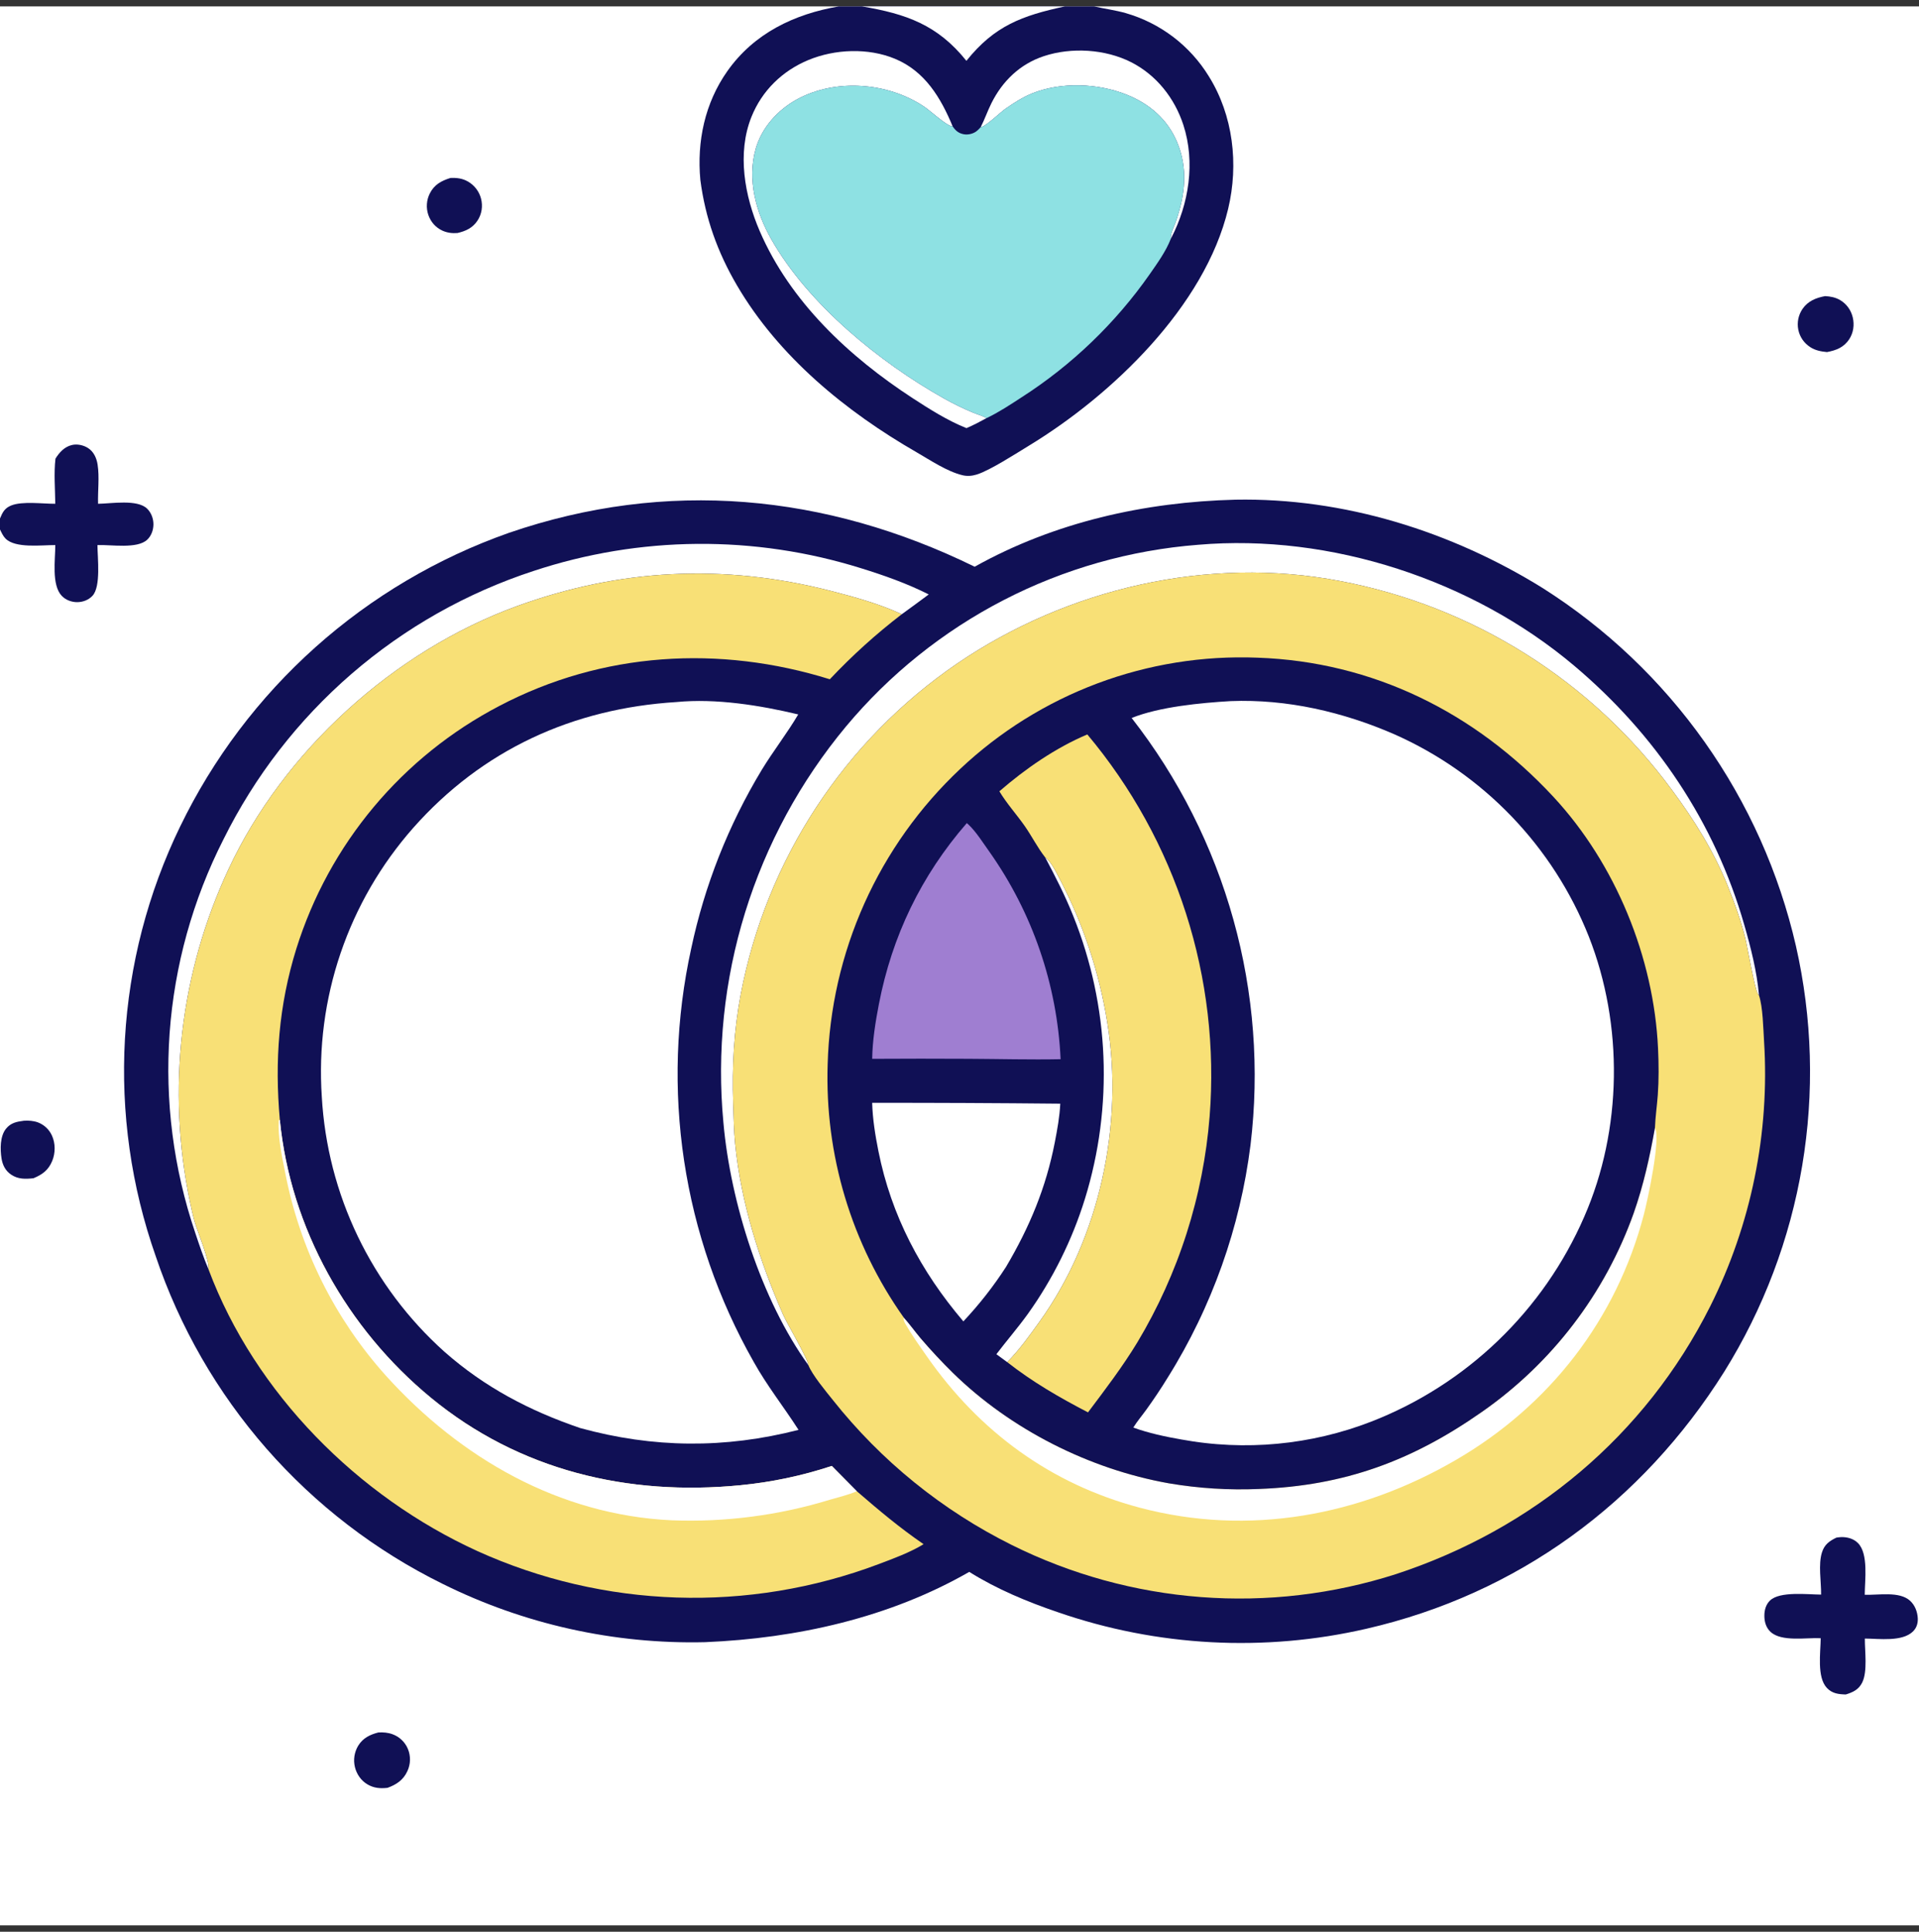 <svg width="150" height="151" viewBox="0 0 150 151" fill="none" xmlns="http://www.w3.org/2000/svg">
<rect x="0" y="0" width="150" height="151" fill="#333333" stroke="none"/>
<g clip-path="url(#clip0_47_1518)">
<path d="M0 0.5H65.563H67.374H83.238H85.522H150V86.264V150.5H84.841H75.85H0V41.387V40.529V0.5Z" fill="white"/>
<path d="M35.209 13.911C35.699 13.888 36.146 13.942 36.579 14.19C36.642 14.226 36.702 14.265 36.761 14.307C36.82 14.349 36.877 14.393 36.931 14.441C36.985 14.489 37.037 14.539 37.086 14.591C37.136 14.644 37.182 14.699 37.226 14.757C37.27 14.814 37.31 14.874 37.348 14.935C37.386 14.997 37.421 15.06 37.452 15.125C37.484 15.19 37.512 15.256 37.537 15.324C37.562 15.392 37.583 15.46 37.601 15.53C37.751 16.115 37.66 16.736 37.326 17.242C36.948 17.814 36.408 18.067 35.761 18.214C35.354 18.248 34.949 18.198 34.576 18.026C34.048 17.782 33.663 17.34 33.477 16.79C33.455 16.723 33.435 16.654 33.419 16.585C33.404 16.515 33.391 16.445 33.382 16.375C33.373 16.304 33.367 16.233 33.365 16.162C33.363 16.091 33.364 16.02 33.37 15.948C33.374 15.877 33.383 15.807 33.395 15.736C33.406 15.666 33.422 15.597 33.44 15.528C33.459 15.459 33.481 15.391 33.506 15.325C33.532 15.258 33.56 15.193 33.592 15.129C33.942 14.43 34.496 14.132 35.209 13.911Z" fill="#101055"/>
<path d="M142.66 23.147C143.076 23.169 143.479 23.245 143.84 23.46C144.346 23.762 144.692 24.248 144.825 24.822C144.958 25.394 144.876 26.005 144.555 26.502C144.134 27.155 143.534 27.383 142.809 27.521C142.341 27.476 141.9 27.396 141.499 27.135C141.011 26.818 140.679 26.34 140.564 25.768C140.551 25.698 140.54 25.629 140.533 25.558C140.526 25.488 140.523 25.418 140.523 25.347C140.523 25.277 140.527 25.206 140.534 25.136C140.541 25.066 140.551 24.996 140.565 24.927C140.579 24.858 140.597 24.79 140.618 24.722C140.639 24.655 140.663 24.588 140.69 24.524C140.718 24.459 140.748 24.395 140.782 24.333C140.816 24.271 140.852 24.211 140.892 24.152C141.321 23.528 141.945 23.28 142.66 23.147Z" fill="#101055"/>
<path d="M29.571 135.423C29.946 135.399 30.335 135.431 30.689 135.564C30.756 135.588 30.82 135.616 30.884 135.647C30.947 135.678 31.009 135.712 31.069 135.749C31.129 135.787 31.186 135.827 31.242 135.87C31.298 135.914 31.351 135.96 31.402 136.009C31.453 136.057 31.502 136.108 31.548 136.162C31.593 136.216 31.636 136.272 31.676 136.33C31.717 136.388 31.754 136.448 31.788 136.51C31.821 136.572 31.852 136.635 31.879 136.701C31.909 136.77 31.934 136.841 31.956 136.913C31.977 136.985 31.995 137.058 32.009 137.132C32.023 137.207 32.033 137.281 32.039 137.356C32.045 137.431 32.047 137.507 32.046 137.582C32.044 137.657 32.038 137.732 32.029 137.807C32.019 137.882 32.006 137.956 31.988 138.029C31.971 138.102 31.95 138.175 31.925 138.246C31.9 138.317 31.871 138.387 31.839 138.455C31.52 139.146 30.981 139.499 30.293 139.75C29.731 139.817 29.221 139.776 28.724 139.482C28.223 139.184 27.877 138.688 27.741 138.124C27.724 138.054 27.71 137.983 27.701 137.911C27.691 137.84 27.684 137.768 27.681 137.696C27.679 137.623 27.679 137.551 27.683 137.479C27.688 137.407 27.695 137.335 27.706 137.264C27.718 137.192 27.732 137.122 27.75 137.052C27.768 136.982 27.79 136.913 27.814 136.845C27.839 136.777 27.867 136.71 27.898 136.645C27.93 136.58 27.964 136.516 28.001 136.455C28.369 135.859 28.915 135.592 29.571 135.423Z" fill="#101055"/>
<path d="M1.867 87.606C2.233 87.581 2.621 87.608 2.967 87.736C3.027 87.759 3.086 87.784 3.143 87.813C3.201 87.842 3.257 87.873 3.311 87.907C3.366 87.941 3.419 87.978 3.47 88.017C3.52 88.056 3.569 88.098 3.616 88.142C3.663 88.186 3.707 88.233 3.75 88.281C3.792 88.329 3.832 88.38 3.869 88.432C3.906 88.485 3.941 88.539 3.973 88.594C4.005 88.65 4.034 88.707 4.061 88.766C4.339 89.376 4.336 90.123 4.084 90.741C3.788 91.466 3.312 91.812 2.619 92.1C1.993 92.168 1.415 92.188 0.869 91.817C0.424 91.515 0.2 91.07 0.119 90.549C0.008 89.834 -0.003 88.822 0.465 88.236C0.842 87.765 1.304 87.68 1.867 87.606Z" fill="#101055"/>
<path d="M4.336 35.85C4.641 35.362 5.032 34.929 5.615 34.787C6.037 34.684 6.537 34.795 6.896 35.032C7.331 35.317 7.55 35.81 7.628 36.309C7.784 37.304 7.635 38.373 7.666 39.38C8.705 39.367 10.741 39.008 11.507 39.767C11.829 40.086 11.999 40.556 11.993 41.005C11.986 41.439 11.827 41.884 11.509 42.186C10.727 42.927 8.672 42.566 7.617 42.606C7.623 43.613 7.902 45.856 7.225 46.576C6.921 46.9 6.481 47.065 6.041 47.069C5.593 47.072 5.135 46.901 4.824 46.573C4.015 45.72 4.324 43.715 4.322 42.608C3.248 42.601 1.204 42.881 0.432 42.099C0.241 41.906 0.117 41.63 0 41.387V40.53C0.198 40.044 0.367 39.719 0.872 39.514C1.739 39.161 3.341 39.385 4.321 39.379C4.31 38.232 4.201 36.984 4.336 35.85Z" fill="#101055"/>
<path d="M143.544 120.192C143.658 120.176 143.77 120.159 143.885 120.154C144.37 120.131 144.88 120.266 145.229 120.618C146.066 121.462 145.761 123.525 145.759 124.658C146.813 124.702 148.463 124.362 149.3 125.126C149.685 125.477 149.881 125.994 149.905 126.509C149.921 126.897 149.81 127.253 149.528 127.528C148.683 128.354 146.873 128.089 145.767 128.082C145.759 129.063 145.991 130.655 145.56 131.521C145.283 132.077 144.843 132.279 144.275 132.454C143.701 132.436 143.216 132.382 142.8 131.942C142.004 131.101 142.308 129.159 142.317 128.056C141.209 127.994 139.255 128.363 138.391 127.555C138.044 127.23 137.915 126.775 137.913 126.311C137.91 125.868 138.028 125.42 138.358 125.105C139.127 124.372 141.293 124.639 142.348 124.646C142.361 123.637 142.112 122.293 142.417 121.341C142.613 120.729 142.985 120.465 143.544 120.192Z" fill="#101055"/>
<path d="M65.563 0.5H67.374H83.238H85.522C86.346 0.689 87.183 0.793 87.998 1.026C88.165 1.074 88.331 1.126 88.495 1.182C88.66 1.237 88.823 1.297 88.985 1.36C89.147 1.424 89.308 1.491 89.466 1.562C89.625 1.632 89.782 1.707 89.938 1.785C90.093 1.863 90.246 1.945 90.398 2.03C90.55 2.115 90.699 2.204 90.847 2.296C90.994 2.388 91.139 2.483 91.282 2.582C91.426 2.681 91.566 2.783 91.705 2.888C91.843 2.993 91.979 3.102 92.112 3.213C92.246 3.325 92.376 3.44 92.504 3.557C92.632 3.675 92.758 3.795 92.88 3.919C93.003 4.042 93.122 4.169 93.239 4.298C93.356 4.426 93.469 4.558 93.58 4.692C93.69 4.826 93.798 4.963 93.902 5.102C94.006 5.242 94.107 5.383 94.205 5.527C94.302 5.671 94.397 5.817 94.488 5.965C96.396 9.021 96.832 12.846 96 16.323C94.176 23.949 86.92 30.889 80.432 34.834C79.448 35.432 77.393 36.765 76.358 37.089C75.992 37.204 75.608 37.237 75.233 37.147C74.024 36.856 72.724 35.975 71.65 35.356C66.116 32.172 60.864 27.877 57.601 22.3C56.085 19.709 55.129 17.045 54.743 14.06C54.464 11.051 55.095 8.058 56.849 5.567C58.937 2.602 62.074 1.105 65.563 0.5Z" fill="#101055"/>
<path d="M67.374 0.5H83.238C79.899 1.222 77.734 2.01 75.54 4.755C73.284 1.938 70.826 1.084 67.374 0.5Z" fill="white"/>
<path d="M76.657 9.938C76.967 9.331 77.187 8.688 77.489 8.079C78.356 6.334 79.732 5.004 81.594 4.389C83.743 3.678 86.387 3.834 88.412 4.86C90.39 5.863 91.816 7.671 92.498 9.767C93.445 12.676 92.935 15.941 91.543 18.616L91.514 18.672C91.479 18.246 91.771 17.726 91.91 17.324C92.637 15.223 92.882 13.175 91.995 11.08C91.248 9.316 89.842 8.115 88.083 7.407C85.826 6.498 82.921 6.387 80.648 7.313C79.942 7.601 79.24 8.05 78.616 8.486C78.164 8.801 77.172 9.774 76.738 9.921C76.712 9.929 76.684 9.932 76.657 9.938Z" fill="white"/>
<path d="M75.549 33.465C75.525 33.457 75.502 33.448 75.479 33.439C74.052 32.864 72.644 31.974 71.357 31.136C66.387 27.901 61.767 23.591 59.383 18.062C58.206 15.331 57.595 11.98 58.74 9.131C59.564 7.081 61.155 5.536 63.185 4.693C65.261 3.831 67.864 3.725 69.956 4.595C72.302 5.571 73.535 7.637 74.469 9.886C74.433 9.879 74.397 9.873 74.362 9.864C73.901 9.754 72.706 8.648 72.214 8.321C69.382 6.44 65.325 6.115 62.298 7.767C60.802 8.583 59.546 9.965 59.073 11.62C58.386 14.027 59.088 16.587 60.291 18.705C63.184 23.796 68.757 28.323 73.787 31.147C74.519 31.558 75.271 31.925 76.046 32.248C76.389 32.393 76.795 32.502 77.118 32.68C76.602 32.963 76.091 33.234 75.549 33.465Z" fill="white"/>
<path d="M76.657 9.938C76.684 9.932 76.712 9.929 76.738 9.92C77.172 9.774 78.164 8.801 78.616 8.485C79.24 8.05 79.942 7.601 80.648 7.313C82.921 6.386 85.826 6.498 88.084 7.407C89.842 8.115 91.248 9.316 91.995 11.08C92.882 13.175 92.638 15.223 91.91 17.324C91.771 17.726 91.479 18.246 91.514 18.672C91.144 19.634 90.461 20.585 89.871 21.43C89.537 21.908 89.191 22.378 88.834 22.839C88.476 23.3 88.108 23.752 87.728 24.195C87.349 24.638 86.959 25.072 86.558 25.496C86.158 25.92 85.747 26.334 85.326 26.738C84.906 27.142 84.475 27.536 84.035 27.919C83.596 28.302 83.147 28.675 82.689 29.036C82.231 29.397 81.764 29.747 81.289 30.086C80.814 30.424 80.331 30.751 79.84 31.066C78.983 31.625 78.09 32.214 77.168 32.66C77.152 32.668 77.135 32.673 77.118 32.68C76.795 32.502 76.389 32.393 76.046 32.248C75.272 31.925 74.519 31.558 73.787 31.147C68.757 28.323 63.184 23.796 60.292 18.705C59.088 16.587 58.386 14.027 59.074 11.62C59.546 9.965 60.802 8.583 62.298 7.767C65.325 6.115 69.382 6.44 72.214 8.321C72.706 8.648 73.901 9.754 74.362 9.864C74.398 9.873 74.433 9.879 74.469 9.886C74.692 10.21 74.917 10.408 75.312 10.49C75.627 10.555 76.01 10.475 76.276 10.295C76.421 10.196 76.54 10.067 76.657 9.938Z" fill="#8EE1E3"/>
<path d="M96.564 39.059C105.038 38.902 113.432 41.526 120.596 45.974C120.905 46.17 121.212 46.37 121.516 46.574C121.82 46.777 122.122 46.984 122.421 47.195C122.72 47.406 123.017 47.621 123.311 47.839C123.605 48.057 123.896 48.278 124.184 48.504C124.473 48.729 124.758 48.958 125.041 49.19C125.324 49.422 125.604 49.657 125.882 49.896C126.159 50.135 126.433 50.378 126.704 50.623C126.976 50.869 127.244 51.118 127.509 51.37C127.774 51.622 128.036 51.878 128.295 52.136C128.554 52.395 128.81 52.656 129.063 52.921C129.315 53.186 129.565 53.454 129.811 53.725C130.057 53.995 130.3 54.269 130.539 54.546C130.779 54.823 131.015 55.103 131.247 55.385C131.48 55.668 131.709 55.953 131.935 56.241C132.16 56.529 132.383 56.82 132.601 57.114C132.82 57.407 133.035 57.703 133.246 58.002C133.458 58.301 133.665 58.602 133.869 58.906C134.073 59.21 134.274 59.516 134.47 59.825C134.667 60.133 134.86 60.444 135.049 60.758C135.238 61.071 135.423 61.387 135.604 61.705C135.785 62.023 135.963 62.343 136.136 62.665C136.31 62.987 136.479 63.311 136.645 63.638C136.811 63.964 136.972 64.293 137.13 64.623C137.288 64.953 137.441 65.285 137.591 65.619C137.74 65.953 137.886 66.289 138.027 66.627C138.168 66.964 138.306 67.303 138.439 67.644C138.572 67.985 138.701 68.328 138.825 68.672C138.95 69.016 139.071 69.362 139.187 69.709C139.303 70.055 139.415 70.404 139.523 70.754C139.631 71.103 139.735 71.454 139.834 71.806C139.933 72.159 140.028 72.512 140.119 72.867C140.21 73.221 140.296 73.577 140.378 73.934C140.458 74.285 140.534 74.638 140.605 74.992C140.677 75.345 140.744 75.7 140.806 76.055C140.869 76.41 140.927 76.766 140.981 77.123C141.035 77.479 141.085 77.837 141.13 78.194C141.176 78.552 141.217 78.911 141.253 79.269C141.29 79.628 141.322 79.988 141.35 80.347C141.378 80.707 141.401 81.067 141.42 81.427C141.439 81.787 141.454 82.148 141.464 82.508C141.475 82.869 141.481 83.229 141.482 83.59C141.483 83.951 141.481 84.311 141.473 84.672C141.466 85.033 141.454 85.393 141.438 85.754C141.422 86.114 141.401 86.474 141.376 86.834C141.352 87.194 141.322 87.553 141.289 87.912C141.255 88.272 141.217 88.63 141.174 88.989C141.132 89.347 141.085 89.704 141.034 90.061C140.983 90.418 140.927 90.775 140.868 91.131C140.808 91.486 140.744 91.841 140.675 92.195C140.607 92.55 140.534 92.903 140.457 93.255C140.38 93.608 140.298 93.959 140.212 94.309C140.127 94.66 140.037 95.009 139.943 95.357C139.848 95.706 139.75 96.052 139.647 96.398C139.545 96.744 139.438 97.089 139.327 97.432C139.216 97.775 139.1 98.117 138.981 98.457C138.862 98.797 138.738 99.136 138.61 99.474C138.483 99.811 138.351 100.147 138.215 100.481C138.079 100.815 137.939 101.148 137.795 101.478C137.651 101.809 137.504 102.138 137.351 102.465C137.199 102.792 137.044 103.118 136.884 103.441C136.724 103.764 136.56 104.086 136.392 104.405C136.224 104.724 136.053 105.042 135.877 105.357C135.702 105.672 135.522 105.985 135.339 106.296C135.156 106.606 134.969 106.915 134.779 107.221C128.34 117.468 118.639 124.596 106.808 127.315C106.312 127.429 105.814 127.534 105.314 127.631C104.813 127.728 104.312 127.816 103.809 127.896C103.305 127.975 102.801 128.045 102.295 128.107C101.79 128.169 101.283 128.221 100.776 128.266C100.268 128.309 99.76 128.345 99.251 128.371C98.743 128.397 98.234 128.414 97.724 128.423C97.215 128.431 96.706 128.431 96.196 128.422C95.687 128.412 95.178 128.394 94.669 128.367C94.161 128.34 93.653 128.304 93.145 128.259C92.638 128.214 92.132 128.16 91.626 128.098C91.12 128.035 90.616 127.964 90.113 127.884C89.61 127.804 89.109 127.715 88.609 127.617C88.109 127.519 87.611 127.413 87.115 127.298C86.618 127.183 86.124 127.059 85.632 126.927C85.14 126.794 84.651 126.653 84.164 126.504C83.677 126.355 83.193 126.197 82.711 126.03C80.322 125.221 77.903 124.215 75.762 122.871C69.505 126.465 62.269 128.063 55.121 128.365C54.678 128.376 54.236 128.38 53.793 128.377C53.35 128.374 52.907 128.364 52.465 128.348C52.022 128.331 51.58 128.308 51.139 128.278C50.697 128.249 50.256 128.212 49.815 128.169C49.374 128.126 48.934 128.076 48.495 128.02C48.056 127.963 47.618 127.9 47.181 127.83C46.743 127.761 46.307 127.684 45.872 127.601C45.437 127.518 45.004 127.429 44.572 127.333C44.139 127.236 43.709 127.134 43.28 127.025C42.85 126.915 42.423 126.8 41.998 126.678C41.572 126.556 41.148 126.427 40.727 126.292C40.305 126.157 39.885 126.016 39.468 125.868C39.05 125.721 38.635 125.567 38.223 125.406C37.81 125.246 37.4 125.08 36.992 124.907C36.584 124.734 36.179 124.555 35.777 124.37C35.375 124.185 34.975 123.994 34.579 123.797C34.252 123.636 33.928 123.471 33.606 123.302C33.284 123.133 32.964 122.961 32.646 122.784C32.328 122.607 32.012 122.426 31.698 122.242C31.385 122.057 31.074 121.869 30.765 121.676C30.456 121.484 30.149 121.288 29.845 121.088C29.541 120.888 29.24 120.685 28.941 120.478C28.642 120.27 28.345 120.06 28.051 119.845C27.757 119.631 27.466 119.413 27.178 119.191C26.889 118.969 26.604 118.744 26.32 118.515C26.038 118.287 25.758 118.054 25.48 117.819C25.203 117.583 24.929 117.344 24.657 117.102C24.386 116.86 24.118 116.614 23.852 116.365C23.587 116.116 23.325 115.864 23.066 115.609C22.806 115.353 22.55 115.094 22.298 114.833C22.045 114.571 21.795 114.306 21.549 114.039C21.303 113.771 21.06 113.5 20.82 113.226C20.581 112.952 20.345 112.676 20.112 112.396C19.879 112.116 19.65 111.834 19.424 111.549C19.198 111.263 18.976 110.975 18.757 110.685C18.538 110.394 18.323 110.101 18.112 109.805C17.9 109.508 17.692 109.21 17.488 108.909C17.284 108.608 17.084 108.304 16.887 107.998C16.69 107.692 16.497 107.383 16.308 107.073C16.119 106.762 15.934 106.449 15.752 106.133C15.571 105.818 15.393 105.5 15.22 105.181C15.046 104.861 14.877 104.539 14.711 104.215C14.545 103.891 14.383 103.565 14.226 103.238C14.068 102.91 13.915 102.58 13.765 102.248C13.615 101.916 13.47 101.583 13.329 101.248C13.187 100.912 13.05 100.576 12.917 100.237C12.784 99.898 12.655 99.558 12.53 99.216C12.406 98.874 12.285 98.531 12.169 98.186C12.05 97.847 11.935 97.507 11.824 97.165C11.713 96.823 11.606 96.479 11.504 96.135C11.402 95.79 11.304 95.444 11.21 95.097C11.116 94.75 11.026 94.401 10.941 94.052C10.856 93.703 10.775 93.353 10.698 93.001C10.622 92.65 10.55 92.298 10.482 91.945C10.414 91.592 10.35 91.238 10.291 90.883C10.232 90.528 10.177 90.173 10.127 89.817C10.076 89.461 10.03 89.105 9.989 88.747C9.947 88.39 9.91 88.033 9.877 87.675C9.844 87.317 9.816 86.958 9.792 86.599C9.768 86.241 9.749 85.882 9.734 85.522C9.719 85.163 9.708 84.804 9.702 84.444C9.696 84.085 9.694 83.725 9.697 83.366C9.699 83.006 9.706 82.647 9.718 82.287C9.729 81.928 9.745 81.569 9.766 81.21C9.786 80.851 9.811 80.492 9.84 80.134C9.869 79.775 9.903 79.418 9.941 79.06C9.979 78.703 10.022 78.346 10.069 77.989C10.116 77.632 10.167 77.277 10.223 76.921C10.278 76.566 10.338 76.212 10.403 75.858C10.467 75.504 10.536 75.151 10.609 74.799C10.682 74.447 10.76 74.096 10.841 73.746C10.923 73.396 11.009 73.047 11.1 72.699C11.19 72.351 11.285 72.004 11.384 71.658C11.483 71.313 11.586 70.968 11.694 70.625C11.801 70.282 11.913 69.94 12.028 69.6C12.144 69.26 12.264 68.921 12.389 68.583C12.513 68.246 12.641 67.91 12.774 67.576C12.906 67.242 13.043 66.909 13.184 66.578C13.325 66.248 13.47 65.918 13.618 65.591C13.767 65.264 13.92 64.938 14.077 64.615C14.238 64.283 14.402 63.954 14.571 63.626C14.739 63.299 14.912 62.974 15.088 62.65C15.265 62.327 15.445 62.006 15.629 61.687C15.814 61.368 16.002 61.052 16.194 60.737C16.386 60.423 16.582 60.111 16.782 59.802C16.981 59.492 17.184 59.185 17.392 58.881C17.599 58.576 17.81 58.274 18.024 57.975C18.239 57.676 18.457 57.379 18.679 57.085C18.901 56.791 19.126 56.5 19.355 56.211C19.584 55.923 19.816 55.637 20.052 55.354C20.288 55.071 20.527 54.791 20.77 54.514C21.012 54.237 21.259 53.963 21.508 53.692C21.757 53.421 22.01 53.153 22.266 52.888C22.522 52.624 22.781 52.362 23.043 52.103C23.306 51.845 23.571 51.59 23.84 51.338C24.108 51.086 24.38 50.837 24.654 50.592C24.929 50.346 25.207 50.104 25.487 49.865C25.768 49.627 26.051 49.392 26.337 49.16C26.624 48.928 26.913 48.7 27.205 48.475C27.497 48.251 27.791 48.03 28.088 47.812C28.386 47.595 28.686 47.381 28.988 47.171C29.291 46.961 29.596 46.755 29.903 46.552C30.211 46.349 30.521 46.151 30.833 45.955C31.145 45.76 31.46 45.569 31.777 45.382C32.094 45.194 32.413 45.011 32.735 44.831C33.056 44.651 33.38 44.476 33.706 44.304C34.032 44.132 34.36 43.965 34.69 43.801C35.02 43.637 35.351 43.478 35.685 43.322C36.019 43.166 36.355 43.015 36.692 42.867C37.03 42.72 37.369 42.577 37.71 42.438C38.051 42.299 38.394 42.164 38.738 42.033C39.082 41.902 39.428 41.776 39.776 41.653C52.117 37.411 64.542 38.599 76.185 44.299C82.423 40.816 89.469 39.239 96.564 39.059Z" fill="#101055"/>
<path d="M16.301 99.23C15.906 98.294 15.577 97.32 15.257 96.356C15.151 96.044 15.049 95.73 14.951 95.415C14.853 95.1 14.759 94.784 14.669 94.467C14.579 94.15 14.493 93.832 14.411 93.513C14.329 93.193 14.25 92.873 14.176 92.552C14.102 92.23 14.032 91.908 13.965 91.585C13.899 91.262 13.837 90.938 13.779 90.614C13.721 90.289 13.667 89.964 13.617 89.638C13.566 89.312 13.521 88.986 13.479 88.659C13.437 88.332 13.399 88.004 13.365 87.676C13.331 87.348 13.302 87.02 13.276 86.691C13.251 86.362 13.229 86.033 13.212 85.704C13.194 85.375 13.181 85.045 13.172 84.716C13.162 84.386 13.157 84.056 13.156 83.727C13.155 83.397 13.159 83.067 13.166 82.737C13.173 82.408 13.184 82.078 13.2 81.749C13.215 81.419 13.235 81.09 13.258 80.761C13.282 80.433 13.31 80.104 13.341 79.776C13.373 79.448 13.409 79.12 13.449 78.793C13.489 78.465 13.533 78.139 13.581 77.812C13.629 77.486 13.682 77.161 13.738 76.836C13.794 76.511 13.854 76.187 13.919 75.863C13.983 75.54 14.051 75.217 14.123 74.895C14.196 74.574 14.272 74.253 14.352 73.933C14.433 73.613 14.517 73.295 14.605 72.977C14.694 72.659 14.786 72.343 14.882 72.027C14.978 71.712 15.078 71.398 15.182 71.085C15.286 70.772 15.394 70.46 15.505 70.15C15.617 69.84 15.733 69.531 15.852 69.224C15.971 68.916 16.095 68.611 16.222 68.306C16.349 68.002 16.48 67.699 16.614 67.398C16.748 67.097 16.887 66.798 17.029 66.5C17.171 66.203 17.317 65.907 17.466 65.613C17.618 65.305 17.774 65 17.934 64.697C18.094 64.393 18.257 64.091 18.425 63.792C18.592 63.492 18.763 63.195 18.938 62.9C19.112 62.605 19.291 62.312 19.473 62.021C19.654 61.73 19.84 61.442 20.029 61.155C20.218 60.869 20.411 60.586 20.607 60.304C20.803 60.023 21.003 59.744 21.206 59.467C21.409 59.191 21.616 58.917 21.826 58.646C22.036 58.375 22.249 58.106 22.466 57.84C22.682 57.574 22.902 57.311 23.125 57.05C23.348 56.79 23.575 56.532 23.804 56.277C24.034 56.022 24.267 55.77 24.502 55.521C24.738 55.272 24.977 55.026 25.219 54.782C25.461 54.539 25.706 54.299 25.954 54.062C26.202 53.825 26.453 53.591 26.706 53.36C26.96 53.129 27.217 52.902 27.476 52.677C27.735 52.453 27.998 52.231 28.262 52.014C28.527 51.795 28.795 51.581 29.065 51.37C29.335 51.158 29.608 50.95 29.884 50.746C30.159 50.541 30.437 50.34 30.717 50.143C30.998 49.945 31.28 49.751 31.566 49.56C31.851 49.37 32.138 49.183 32.428 48.999C32.718 48.816 33.01 48.636 33.305 48.46C33.599 48.284 33.895 48.111 34.194 47.942C34.493 47.773 34.793 47.608 35.096 47.447C35.399 47.286 35.703 47.128 36.01 46.974C36.317 46.821 36.625 46.671 36.936 46.525C37.246 46.379 37.558 46.236 37.872 46.098C38.186 45.96 38.502 45.825 38.819 45.695C39.136 45.564 39.455 45.438 39.775 45.315C40.096 45.193 40.417 45.074 40.741 44.959C41.064 44.845 41.389 44.734 41.715 44.628C41.972 44.543 42.23 44.46 42.489 44.38C42.748 44.3 43.008 44.222 43.268 44.147C43.528 44.072 43.789 43.999 44.051 43.929C44.313 43.859 44.576 43.792 44.839 43.727C45.102 43.662 45.365 43.6 45.63 43.54C45.894 43.48 46.159 43.423 46.425 43.369C46.69 43.314 46.956 43.262 47.222 43.213C47.489 43.163 47.756 43.117 48.023 43.072C48.291 43.028 48.558 42.986 48.826 42.947C49.095 42.908 49.363 42.872 49.632 42.838C49.901 42.804 50.17 42.773 50.44 42.745C50.709 42.716 50.979 42.69 51.249 42.667C51.519 42.644 51.789 42.623 52.059 42.605C52.33 42.587 52.6 42.572 52.871 42.559C53.142 42.546 53.412 42.536 53.683 42.529C53.954 42.521 54.225 42.516 54.496 42.514C54.767 42.512 55.038 42.512 55.309 42.515C55.58 42.519 55.851 42.524 56.122 42.533C56.393 42.541 56.663 42.552 56.934 42.565C57.205 42.579 57.475 42.595 57.746 42.614C58.016 42.633 58.286 42.654 58.556 42.679C58.826 42.703 59.096 42.73 59.365 42.759C59.634 42.788 59.904 42.82 60.172 42.855C60.441 42.89 60.709 42.927 60.977 42.967C61.245 43.007 61.513 43.049 61.78 43.094C62.048 43.139 62.314 43.187 62.581 43.237C62.847 43.287 63.113 43.34 63.378 43.395C63.643 43.451 63.908 43.509 64.172 43.569C64.436 43.63 64.7 43.693 64.963 43.759C65.226 43.825 65.488 43.893 65.749 43.964C66.011 44.035 66.272 44.108 66.532 44.184C66.792 44.26 67.052 44.338 67.31 44.419C69.126 44.984 70.896 45.607 72.596 46.465C71.898 46.986 71.196 47.502 70.49 48.012C68.741 47.199 66.755 46.653 64.888 46.175C56.572 44.046 48.457 44.446 40.388 47.385C30.793 50.88 22.164 58.697 17.85 67.965C17.733 68.215 17.618 68.467 17.507 68.72C17.395 68.973 17.285 69.227 17.179 69.482C17.072 69.737 16.968 69.993 16.866 70.251C16.765 70.508 16.666 70.766 16.569 71.025C16.473 71.285 16.379 71.545 16.288 71.806C16.197 72.067 16.108 72.329 16.022 72.592C15.936 72.855 15.853 73.118 15.772 73.383C15.691 73.647 15.613 73.912 15.538 74.179C15.463 74.445 15.39 74.711 15.32 74.979C15.25 75.247 15.183 75.515 15.118 75.784C15.053 76.052 14.991 76.322 14.932 76.592C14.873 76.862 14.816 77.133 14.762 77.404C14.709 77.675 14.658 77.947 14.609 78.219C14.561 78.492 14.515 78.765 14.472 79.038C14.429 79.311 14.389 79.585 14.352 79.859C14.314 80.133 14.28 80.407 14.248 80.682C14.216 80.956 14.187 81.231 14.16 81.507C14.134 81.782 14.11 82.058 14.089 82.333C14.068 82.609 14.05 82.885 14.035 83.161C14.02 83.437 14.007 83.713 13.997 83.99C13.987 84.266 13.98 84.543 13.976 84.819C13.972 85.096 13.97 85.372 13.971 85.649C13.973 85.925 13.976 86.202 13.983 86.478C13.99 86.755 14 87.031 14.012 87.307C14.024 87.584 14.039 87.86 14.057 88.136C14.075 88.412 14.096 88.688 14.119 88.963C14.142 89.239 14.169 89.514 14.197 89.789C14.226 90.064 14.258 90.339 14.292 90.613C14.327 90.888 14.364 91.162 14.404 91.435C14.444 91.709 14.486 91.982 14.532 92.255C14.577 92.528 14.625 92.8 14.676 93.072C14.727 93.344 14.78 93.615 14.837 93.886C14.948 94.418 15.059 94.952 15.209 95.475C15.454 96.326 16.389 98.512 16.301 99.23Z" fill="white"/>
<path d="M63.184 106.708C59.501 101.606 57.092 93.974 56.545 87.74C56.512 87.395 56.484 87.05 56.46 86.704C56.436 86.359 56.417 86.013 56.401 85.667C56.386 85.321 56.375 84.975 56.368 84.629C56.361 84.282 56.358 83.936 56.36 83.59C56.362 83.243 56.368 82.897 56.378 82.551C56.388 82.205 56.403 81.859 56.421 81.513C56.44 81.167 56.463 80.822 56.49 80.476C56.517 80.131 56.549 79.786 56.584 79.442C56.62 79.097 56.66 78.753 56.704 78.41C56.748 78.066 56.797 77.723 56.849 77.381C56.902 77.038 56.959 76.697 57.02 76.356C57.081 76.015 57.146 75.675 57.215 75.336C57.285 74.996 57.358 74.658 57.436 74.32C57.514 73.983 57.596 73.646 57.681 73.311C57.768 72.975 57.858 72.641 57.952 72.308C58.046 71.974 58.145 71.642 58.247 71.311C58.349 70.981 58.456 70.651 58.566 70.323C58.677 69.995 58.791 69.668 58.91 69.342C59.028 69.017 59.151 68.693 59.278 68.371C59.404 68.048 59.534 67.727 59.669 67.408C59.803 67.089 59.942 66.772 60.084 66.456C60.226 66.14 60.372 65.826 60.522 65.514C60.672 65.202 60.826 64.891 60.984 64.583C61.141 64.275 61.303 63.968 61.468 63.663C61.633 63.359 61.802 63.057 61.974 62.757C62.147 62.456 62.323 62.158 62.503 61.862C62.683 61.566 62.867 61.273 63.054 60.981C63.241 60.69 63.431 60.401 63.626 60.114C63.82 59.827 64.018 59.543 64.219 59.261C64.42 58.979 64.625 58.7 64.833 58.423C65.041 58.146 65.253 57.872 65.468 57.6C65.683 57.329 65.901 57.06 66.122 56.794C66.335 56.539 66.55 56.287 66.769 56.038C66.987 55.789 67.209 55.543 67.434 55.299C67.659 55.056 67.886 54.815 68.117 54.577C68.348 54.339 68.582 54.104 68.818 53.872C69.055 53.64 69.295 53.411 69.537 53.185C69.779 52.959 70.024 52.736 70.272 52.516C70.52 52.296 70.771 52.079 71.024 51.865C71.277 51.651 71.533 51.441 71.792 51.234C72.05 51.026 72.312 50.822 72.575 50.621C72.839 50.42 73.105 50.223 73.374 50.029C73.642 49.834 73.913 49.644 74.186 49.456C74.46 49.269 74.735 49.085 75.013 48.904C75.291 48.724 75.571 48.547 75.854 48.373C76.136 48.199 76.421 48.029 76.707 47.863C76.994 47.696 77.282 47.533 77.573 47.374C77.864 47.215 78.156 47.059 78.451 46.907C78.745 46.755 79.041 46.607 79.34 46.462C79.638 46.317 79.938 46.176 80.24 46.039C80.541 45.902 80.845 45.769 81.15 45.639C81.455 45.51 81.761 45.384 82.07 45.262C82.378 45.14 82.688 45.022 82.999 44.908C83.31 44.794 83.622 44.683 83.936 44.577C84.25 44.47 84.565 44.368 84.882 44.269C85.198 44.171 85.516 44.076 85.835 43.986C86.153 43.895 86.473 43.808 86.794 43.726C87.115 43.643 87.437 43.564 87.76 43.49C88.083 43.415 88.407 43.344 88.731 43.278C89.056 43.211 89.382 43.149 89.708 43.09C90.034 43.032 90.361 42.977 90.689 42.927C91.016 42.877 91.344 42.831 91.673 42.788C92.002 42.746 92.331 42.708 92.661 42.674C92.99 42.64 93.32 42.611 93.651 42.585C104.004 41.693 115.1 45.337 123.035 52.028C129.398 57.392 134.04 64.275 136.342 72.294C136.852 74.071 137.333 75.949 137.491 77.795C137.466 77.766 137.44 77.738 137.416 77.707C137.17 77.39 136.587 74.02 136.422 73.351C136.077 71.954 135.59 70.603 135.056 69.269C133.963 66.541 132.421 64.085 130.675 61.732C130.481 61.468 130.285 61.207 130.085 60.949C129.885 60.69 129.682 60.433 129.476 60.179C129.27 59.925 129.061 59.674 128.849 59.425C128.637 59.175 128.423 58.929 128.205 58.684C127.987 58.441 127.767 58.199 127.543 57.96C127.32 57.721 127.094 57.485 126.865 57.251C126.636 57.017 126.405 56.786 126.171 56.558C125.936 56.33 125.699 56.105 125.46 55.882C125.22 55.659 124.978 55.439 124.734 55.222C124.489 55.005 124.242 54.791 123.992 54.58C123.742 54.369 123.49 54.161 123.235 53.955C122.981 53.75 122.724 53.548 122.465 53.349C122.205 53.15 121.944 52.953 121.68 52.76C121.416 52.567 121.149 52.377 120.881 52.19C120.613 52.003 120.342 51.82 120.069 51.639C119.797 51.459 119.522 51.281 119.245 51.107C118.968 50.933 118.689 50.762 118.408 50.595C118.128 50.427 117.845 50.263 117.56 50.102C117.275 49.941 116.989 49.783 116.7 49.629C116.412 49.475 116.122 49.324 115.83 49.177C115.538 49.029 115.244 48.886 114.949 48.745C114.654 48.605 114.357 48.467 114.058 48.334C113.76 48.2 113.459 48.07 113.158 47.944C112.856 47.817 112.553 47.694 112.249 47.575C111.944 47.456 111.638 47.34 111.331 47.228C111.024 47.115 110.716 47.007 110.406 46.902C110.096 46.797 109.785 46.695 109.473 46.598C109.161 46.5 108.848 46.406 108.533 46.316C108.219 46.225 107.904 46.138 107.587 46.056C107.271 45.972 106.954 45.893 106.636 45.818C106.317 45.742 105.998 45.67 105.678 45.602C105.359 45.534 105.038 45.47 104.716 45.41C94.423 43.44 83.449 45.993 74.826 51.86C74.553 52.047 74.283 52.236 74.015 52.429C73.747 52.622 73.481 52.818 73.218 53.018C72.955 53.217 72.694 53.42 72.436 53.626C72.177 53.831 71.921 54.04 71.668 54.253C71.415 54.465 71.165 54.68 70.917 54.898C70.669 55.116 70.424 55.338 70.181 55.562C69.939 55.786 69.699 56.013 69.462 56.243C69.225 56.474 68.991 56.707 68.76 56.942C68.528 57.178 68.3 57.417 68.075 57.658C67.849 57.9 67.627 58.144 67.407 58.391C67.188 58.638 66.972 58.887 66.758 59.139C66.545 59.392 66.335 59.647 66.128 59.904C65.921 60.161 65.717 60.421 65.516 60.684C65.316 60.946 65.118 61.211 64.924 61.478C64.73 61.745 64.539 62.014 64.351 62.286C64.164 62.558 63.979 62.832 63.798 63.108C63.618 63.385 63.44 63.663 63.266 63.944C63.092 64.225 62.921 64.508 62.754 64.793C62.587 65.078 62.423 65.364 62.263 65.653C62.103 65.942 61.947 66.233 61.794 66.526C61.641 66.818 61.491 67.113 61.345 67.409C61.2 67.706 61.058 68.004 60.919 68.304C60.781 68.604 60.646 68.905 60.515 69.208C60.384 69.511 60.256 69.816 60.133 70.123C60.009 70.429 59.889 70.737 59.773 71.046C59.657 71.355 59.545 71.666 59.436 71.978C59.328 72.29 59.223 72.603 59.122 72.917C59.021 73.232 58.925 73.548 58.831 73.865C58.738 74.181 58.649 74.499 58.564 74.819C58.479 75.138 58.397 75.458 58.32 75.779C58.242 76.1 58.169 76.422 58.099 76.745C58.03 77.068 57.964 77.391 57.902 77.716C57.366 80.547 57.211 83.389 57.31 86.266C57.346 87.316 57.362 88.375 57.465 89.421C57.92 94.016 59.366 98.543 61.21 102.759C61.512 103.45 63.188 106.272 63.184 106.708Z" fill="white"/>
<path d="M16.301 99.23C16.389 98.512 15.455 96.326 15.209 95.475C15.059 94.952 14.948 94.418 14.837 93.886C14.78 93.615 14.727 93.344 14.676 93.072C14.625 92.8 14.577 92.528 14.532 92.255C14.486 91.982 14.444 91.709 14.404 91.435C14.364 91.162 14.327 90.888 14.293 90.613C14.258 90.339 14.226 90.064 14.198 89.789C14.169 89.514 14.143 89.239 14.119 88.963C14.096 88.688 14.075 88.412 14.057 88.136C14.04 87.86 14.024 87.584 14.012 87.308C14 87.031 13.99 86.755 13.983 86.478C13.977 86.202 13.973 85.925 13.971 85.649C13.97 85.372 13.972 85.096 13.976 84.819C13.98 84.543 13.987 84.266 13.997 83.99C14.007 83.714 14.02 83.437 14.035 83.161C14.05 82.885 14.069 82.609 14.089 82.333C14.11 82.058 14.134 81.782 14.16 81.507C14.187 81.231 14.216 80.957 14.248 80.682C14.28 80.407 14.315 80.133 14.352 79.859C14.389 79.585 14.43 79.311 14.472 79.038C14.515 78.765 14.561 78.492 14.609 78.22C14.658 77.947 14.709 77.676 14.763 77.404C14.816 77.133 14.873 76.862 14.932 76.592C14.992 76.322 15.053 76.053 15.118 75.784C15.183 75.515 15.25 75.247 15.32 74.979C15.39 74.712 15.463 74.445 15.538 74.179C15.614 73.913 15.691 73.647 15.772 73.383C15.853 73.118 15.936 72.855 16.022 72.592C16.108 72.329 16.197 72.067 16.288 71.806C16.379 71.545 16.473 71.285 16.569 71.026C16.666 70.766 16.765 70.508 16.866 70.251C16.968 69.994 17.072 69.737 17.179 69.482C17.286 69.227 17.395 68.973 17.507 68.72C17.619 68.467 17.733 68.216 17.85 67.965C22.164 58.697 30.793 50.88 40.388 47.386C48.457 44.447 56.572 44.047 64.888 46.175C66.755 46.653 68.741 47.199 70.49 48.012C68.454 49.576 66.627 51.229 64.863 53.097C56.234 50.408 47.096 50.953 39.042 55.176C38.808 55.299 38.575 55.424 38.343 55.552C38.112 55.68 37.882 55.811 37.654 55.944C37.425 56.078 37.199 56.214 36.974 56.353C36.749 56.493 36.526 56.635 36.304 56.779C36.083 56.924 35.863 57.072 35.645 57.222C35.427 57.372 35.211 57.525 34.997 57.68C34.783 57.835 34.571 57.993 34.361 58.154C34.151 58.315 33.942 58.478 33.736 58.644C33.53 58.809 33.326 58.978 33.124 59.149C32.922 59.319 32.722 59.493 32.524 59.668C32.327 59.844 32.131 60.022 31.938 60.203C31.744 60.383 31.553 60.566 31.364 60.751C31.175 60.937 30.989 61.124 30.805 61.314C30.62 61.504 30.438 61.696 30.259 61.89C30.079 62.084 29.902 62.281 29.727 62.48C29.553 62.678 29.381 62.879 29.211 63.082C29.041 63.285 28.874 63.49 28.709 63.697C28.544 63.904 28.382 64.113 28.223 64.324C28.063 64.535 27.906 64.748 27.752 64.963C27.598 65.178 27.446 65.394 27.297 65.613C27.148 65.832 27.002 66.052 26.858 66.274C26.715 66.496 26.574 66.72 26.436 66.946C26.298 67.172 26.163 67.399 26.03 67.628C25.898 67.857 25.768 68.088 25.641 68.32C25.515 68.552 25.391 68.786 25.27 69.021C25.148 69.256 25.03 69.493 24.915 69.731C24.8 69.969 24.688 70.209 24.578 70.45C24.469 70.691 24.363 70.933 24.26 71.177C24.156 71.42 24.056 71.665 23.959 71.911C23.861 72.157 23.767 72.404 23.676 72.652C23.585 72.901 23.496 73.15 23.411 73.4C23.326 73.651 23.244 73.903 23.165 74.155C21.787 78.584 21.46 82.934 21.875 87.541C22.709 96.015 27.141 103.872 33.68 109.256C40.586 114.944 49.091 116.961 57.883 116.096C58.489 116.037 59.094 115.961 59.696 115.868C60.298 115.776 60.897 115.666 61.493 115.541C62.089 115.415 62.681 115.272 63.269 115.114C63.857 114.955 64.44 114.78 65.019 114.589L66.973 116.565C68.738 118.087 70.261 119.375 72.192 120.706C71.119 121.362 69.816 121.837 68.639 122.279C68.326 122.397 68.011 122.511 67.695 122.621C67.378 122.731 67.061 122.837 66.742 122.939C66.423 123.041 66.103 123.14 65.782 123.234C65.46 123.328 65.138 123.419 64.814 123.505C64.491 123.592 64.166 123.675 63.841 123.753C63.515 123.832 63.189 123.906 62.862 123.977C62.534 124.047 62.206 124.114 61.877 124.176C61.548 124.239 61.218 124.297 60.888 124.352C60.558 124.406 60.227 124.456 59.895 124.503C59.563 124.549 59.231 124.591 58.898 124.629C58.566 124.668 58.233 124.702 57.899 124.732C57.566 124.762 57.232 124.788 56.898 124.809C56.563 124.831 56.229 124.849 55.895 124.863C55.56 124.876 55.225 124.886 54.89 124.891C54.556 124.897 54.221 124.898 53.886 124.895C53.551 124.892 53.216 124.885 52.882 124.875C52.547 124.863 52.212 124.848 51.878 124.829C51.544 124.81 51.21 124.787 50.876 124.759C50.542 124.732 50.209 124.7 49.876 124.665C49.543 124.629 49.21 124.59 48.878 124.546C48.546 124.502 48.215 124.455 47.884 124.403C47.553 124.351 47.223 124.295 46.894 124.235C46.564 124.175 46.236 124.111 45.908 124.043C45.58 123.975 45.253 123.903 44.926 123.827C44.6 123.751 44.275 123.671 43.951 123.587C43.627 123.503 43.304 123.416 42.982 123.324C42.66 123.232 42.339 123.136 42.019 123.036C41.7 122.936 41.381 122.833 41.064 122.725C40.747 122.618 40.431 122.506 40.117 122.391C39.802 122.276 39.489 122.157 39.178 122.034C38.867 121.911 38.557 121.784 38.248 121.653C37.94 121.523 37.633 121.388 37.328 121.25C27.983 116.993 19.929 108.916 16.301 99.23Z" fill="#F8E076"/>
<path d="M66.973 116.565C66.325 116.853 65.552 117.027 64.87 117.23C64.37 117.383 63.867 117.526 63.361 117.658C62.855 117.79 62.346 117.911 61.835 118.022C61.324 118.132 60.811 118.232 60.296 118.321C59.781 118.41 59.264 118.488 58.745 118.555C58.226 118.623 57.706 118.679 57.185 118.724C56.665 118.77 56.143 118.804 55.62 118.828C55.098 118.851 54.575 118.864 54.053 118.865C53.53 118.867 53.007 118.857 52.484 118.837C43.697 118.417 35.994 113.981 30.178 107.548C29.927 107.269 29.681 106.986 29.44 106.698C29.199 106.411 28.962 106.12 28.731 105.824C28.5 105.529 28.274 105.229 28.053 104.926C27.832 104.623 27.616 104.316 27.405 104.006C27.195 103.695 26.99 103.381 26.79 103.064C26.59 102.746 26.395 102.425 26.206 102.101C26.017 101.777 25.834 101.45 25.656 101.12C25.478 100.79 25.306 100.456 25.139 100.12C24.973 99.784 24.812 99.445 24.657 99.103C24.502 98.762 24.352 98.418 24.209 98.071C24.066 97.724 23.928 97.375 23.797 97.024C23.666 96.672 23.54 96.319 23.421 95.963C23.301 95.607 23.188 95.25 23.081 94.89C22.973 94.531 22.872 94.169 22.777 93.806C22.682 93.444 22.593 93.079 22.511 92.713C22.428 92.347 22.352 91.98 22.281 91.611C22.023 90.314 21.719 88.907 21.785 87.582L21.875 87.54C22.709 96.015 27.141 103.871 33.679 109.256C40.586 114.944 49.09 116.96 57.883 116.095C58.489 116.036 59.093 115.961 59.696 115.868C60.298 115.776 60.897 115.666 61.493 115.54C62.089 115.415 62.681 115.272 63.269 115.114C63.857 114.955 64.44 114.78 65.019 114.589L66.973 116.565Z" fill="white"/>
<path d="M52.88 54.877C55.962 54.577 59.404 55.132 62.394 55.845C61.519 57.331 60.436 58.71 59.536 60.19C59.212 60.727 58.899 61.271 58.597 61.822C58.296 62.372 58.005 62.929 57.727 63.492C57.449 64.054 57.182 64.623 56.927 65.197C56.673 65.77 56.43 66.349 56.199 66.933C55.969 67.517 55.751 68.106 55.545 68.699C55.339 69.292 55.145 69.889 54.964 70.49C54.783 71.091 54.615 71.696 54.459 72.304C54.303 72.912 54.16 73.524 54.03 74.138C53.955 74.478 53.884 74.818 53.817 75.16C53.75 75.501 53.687 75.843 53.628 76.186C53.569 76.529 53.513 76.873 53.462 77.217C53.411 77.561 53.363 77.906 53.32 78.251C53.277 78.597 53.237 78.942 53.202 79.288C53.166 79.635 53.135 79.981 53.107 80.328C53.08 80.675 53.056 81.022 53.036 81.37C53.017 81.717 53.001 82.065 52.989 82.412C52.978 82.76 52.97 83.108 52.967 83.456C52.963 83.804 52.963 84.152 52.968 84.5C52.972 84.848 52.98 85.196 52.992 85.544C53.005 85.891 53.021 86.239 53.041 86.586C53.061 86.934 53.086 87.281 53.114 87.628C53.142 87.975 53.174 88.321 53.21 88.667C53.246 89.013 53.286 89.359 53.33 89.704C53.374 90.049 53.422 90.394 53.474 90.738C53.526 91.082 53.582 91.426 53.642 91.768C53.702 92.111 53.765 92.453 53.833 92.795C53.9 93.136 53.972 93.477 54.047 93.816C54.123 94.156 54.202 94.495 54.285 94.833C54.368 95.171 54.455 95.508 54.546 95.844C54.637 96.179 54.732 96.514 54.831 96.848C54.929 97.182 55.031 97.514 55.138 97.846C55.244 98.177 55.354 98.507 55.467 98.836C55.581 99.165 55.699 99.493 55.82 99.819C55.941 100.145 56.066 100.47 56.195 100.793C56.323 101.116 56.456 101.438 56.592 101.759C56.728 102.079 56.867 102.398 57.011 102.715C57.154 103.032 57.301 103.347 57.452 103.661C57.602 103.975 57.756 104.287 57.914 104.597C58.072 104.907 58.233 105.215 58.398 105.522C58.562 105.828 58.731 106.133 58.903 106.436C59.945 108.313 61.265 109.97 62.418 111.77C56.663 113.248 51.058 113.199 45.346 111.626C41.394 110.278 37.886 108.442 34.739 105.663C34.563 105.505 34.389 105.345 34.216 105.183C34.044 105.021 33.874 104.857 33.706 104.69C33.538 104.524 33.371 104.356 33.207 104.185C33.043 104.015 32.881 103.843 32.721 103.668C32.562 103.494 32.404 103.317 32.248 103.139C32.093 102.961 31.94 102.781 31.788 102.599C31.637 102.417 31.488 102.233 31.342 102.047C31.195 101.862 31.051 101.674 30.909 101.485C30.767 101.296 30.627 101.105 30.49 100.912C30.352 100.72 30.218 100.526 30.085 100.33C29.952 100.134 29.822 99.936 29.695 99.737C29.567 99.538 29.442 99.337 29.319 99.135C29.196 98.933 29.076 98.73 28.958 98.524C28.84 98.319 28.724 98.113 28.612 97.905C28.499 97.697 28.389 97.487 28.281 97.277C28.173 97.066 28.068 96.854 27.966 96.641C27.863 96.428 27.764 96.213 27.666 95.998C27.569 95.782 27.475 95.565 27.383 95.347C27.291 95.129 27.202 94.91 27.115 94.69C27.029 94.47 26.945 94.249 26.863 94.026C26.782 93.804 26.704 93.581 26.628 93.357C26.553 93.133 26.48 92.908 26.41 92.682C26.34 92.456 26.272 92.229 26.208 92.002C26.143 91.774 26.081 91.546 26.022 91.317C25.963 91.088 25.907 90.858 25.854 90.627C25.8 90.397 25.75 90.166 25.702 89.934C25.655 89.703 25.61 89.47 25.568 89.237C25.526 89.005 25.487 88.771 25.45 88.538C25.414 88.304 25.381 88.07 25.35 87.835C25.32 87.6 25.292 87.366 25.267 87.13C25.242 86.895 25.22 86.66 25.201 86.424C25.182 86.188 25.166 85.952 25.153 85.716C25.137 85.479 25.124 85.243 25.114 85.006C25.104 84.769 25.097 84.532 25.093 84.295C25.088 84.058 25.087 83.821 25.089 83.584C25.09 83.347 25.095 83.11 25.102 82.874C25.11 82.637 25.12 82.4 25.133 82.163C25.147 81.927 25.163 81.69 25.182 81.454C25.201 81.218 25.223 80.982 25.248 80.746C25.273 80.51 25.301 80.275 25.332 80.04C25.363 79.805 25.396 79.57 25.433 79.336C25.469 79.102 25.509 78.868 25.551 78.635C25.594 78.402 25.639 78.169 25.687 77.937C25.735 77.705 25.786 77.474 25.84 77.243C25.893 77.012 25.95 76.782 26.009 76.553C26.069 76.323 26.131 76.094 26.196 75.867C26.261 75.639 26.329 75.412 26.4 75.186C26.471 74.959 26.544 74.734 26.62 74.51C26.697 74.285 26.776 74.062 26.858 73.839C26.939 73.617 27.024 73.395 27.111 73.175C27.198 72.955 27.288 72.736 27.381 72.517C27.474 72.299 27.569 72.082 27.667 71.866C27.765 71.65 27.866 71.436 27.969 71.223C28.072 71.009 28.178 70.797 28.287 70.587C28.395 70.376 28.506 70.167 28.62 69.959C28.734 69.751 28.85 69.544 28.969 69.339C29.087 69.134 29.209 68.93 29.333 68.728C29.456 68.526 29.583 68.326 29.712 68.127C29.84 67.928 29.971 67.731 30.105 67.535C30.239 67.339 30.375 67.145 30.513 66.953C30.652 66.76 30.792 66.57 30.936 66.381C31.079 66.192 31.224 66.005 31.372 65.819C31.52 65.634 31.67 65.451 31.822 65.269C31.974 65.087 32.129 64.908 32.285 64.73C37.703 58.602 44.777 55.378 52.88 54.877Z" fill="white"/>
<path d="M63.184 106.708C63.188 106.272 61.512 103.45 61.21 102.759C59.366 98.543 57.92 94.016 57.465 89.421C57.362 88.375 57.346 87.316 57.31 86.266C57.211 83.389 57.366 80.547 57.902 77.716C57.964 77.391 58.03 77.068 58.099 76.745C58.169 76.422 58.242 76.1 58.32 75.779C58.397 75.458 58.478 75.138 58.564 74.819C58.649 74.499 58.738 74.181 58.831 73.865C58.925 73.548 59.021 73.232 59.122 72.917C59.223 72.603 59.328 72.29 59.436 71.978C59.545 71.666 59.657 71.355 59.773 71.046C59.889 70.737 60.009 70.429 60.133 70.123C60.256 69.816 60.384 69.511 60.515 69.208C60.646 68.905 60.781 68.604 60.919 68.304C61.058 68.004 61.2 67.706 61.345 67.409C61.491 67.113 61.641 66.818 61.794 66.526C61.947 66.233 62.103 65.942 62.263 65.653C62.423 65.364 62.587 65.077 62.754 64.793C62.921 64.508 63.092 64.225 63.266 63.944C63.44 63.663 63.617 63.385 63.798 63.108C63.979 62.832 64.163 62.558 64.351 62.286C64.539 62.014 64.73 61.745 64.924 61.478C65.118 61.211 65.316 60.946 65.516 60.684C65.717 60.421 65.921 60.161 66.128 59.904C66.335 59.647 66.545 59.392 66.758 59.139C66.972 58.887 67.188 58.638 67.407 58.391C67.627 58.144 67.849 57.9 68.075 57.658C68.3 57.417 68.528 57.178 68.76 56.942C68.991 56.706 69.225 56.474 69.462 56.243C69.699 56.013 69.938 55.786 70.181 55.562C70.424 55.338 70.669 55.116 70.917 54.898C71.165 54.68 71.415 54.465 71.668 54.253C71.921 54.04 72.177 53.831 72.436 53.626C72.694 53.42 72.955 53.217 73.218 53.018C73.481 52.818 73.747 52.622 74.015 52.429C74.283 52.236 74.553 52.046 74.826 51.86C83.449 45.993 94.423 43.44 104.716 45.41C105.038 45.47 105.359 45.534 105.678 45.602C105.998 45.67 106.317 45.742 106.636 45.818C106.954 45.893 107.271 45.972 107.587 46.056C107.904 46.138 108.219 46.225 108.533 46.316C108.848 46.406 109.161 46.5 109.473 46.598C109.785 46.695 110.096 46.797 110.406 46.902C110.716 47.007 111.024 47.115 111.331 47.227C111.638 47.34 111.944 47.456 112.249 47.575C112.553 47.694 112.856 47.817 113.158 47.944C113.459 48.07 113.76 48.2 114.058 48.334C114.357 48.467 114.654 48.604 114.949 48.745C115.244 48.886 115.538 49.029 115.83 49.177C116.122 49.324 116.412 49.475 116.7 49.629C116.989 49.783 117.275 49.941 117.56 50.102C117.845 50.263 118.128 50.427 118.408 50.595C118.689 50.762 118.968 50.933 119.245 51.107C119.522 51.281 119.797 51.459 120.069 51.639C120.342 51.819 120.613 52.003 120.881 52.19C121.149 52.377 121.416 52.567 121.68 52.76C121.943 52.953 122.205 53.15 122.465 53.349C122.724 53.548 122.981 53.75 123.235 53.955C123.49 54.161 123.742 54.369 123.992 54.58C124.242 54.791 124.489 55.005 124.734 55.222C124.978 55.439 125.22 55.659 125.46 55.882C125.699 56.105 125.936 56.33 126.171 56.558C126.405 56.786 126.636 57.017 126.865 57.251C127.094 57.485 127.32 57.721 127.543 57.96C127.767 58.199 127.987 58.441 128.205 58.684C128.422 58.929 128.637 59.175 128.849 59.425C129.061 59.674 129.27 59.925 129.476 60.179C129.682 60.433 129.885 60.69 130.085 60.949C130.285 61.207 130.481 61.468 130.675 61.732C132.421 64.085 133.963 66.541 135.056 69.269C135.59 70.603 136.077 71.954 136.422 73.351C136.587 74.02 137.17 77.39 137.416 77.707C137.44 77.738 137.466 77.766 137.491 77.795C137.8 78.729 137.825 80.389 137.889 81.394C137.917 81.839 137.937 82.284 137.951 82.73C137.964 83.175 137.97 83.621 137.969 84.067C137.967 84.513 137.959 84.959 137.942 85.404C137.926 85.85 137.903 86.295 137.872 86.74C137.842 87.184 137.804 87.629 137.758 88.072C137.713 88.516 137.66 88.958 137.601 89.4C137.541 89.842 137.474 90.282 137.399 90.722C137.325 91.161 137.243 91.6 137.154 92.037C137.066 92.473 136.97 92.909 136.867 93.342C136.763 93.776 136.653 94.208 136.536 94.638C136.419 95.068 136.294 95.496 136.163 95.922C136.031 96.348 135.893 96.772 135.747 97.194C135.602 97.615 135.45 98.034 135.291 98.45C135.132 98.867 134.966 99.28 134.793 99.691C134.62 100.102 134.441 100.51 134.254 100.915C134.068 101.32 133.875 101.722 133.676 102.121C128.584 112.245 119.831 119.531 109.109 123.048C108.802 123.146 108.495 123.24 108.187 123.331C107.878 123.421 107.569 123.508 107.258 123.592C106.948 123.675 106.636 123.754 106.324 123.83C106.011 123.906 105.698 123.978 105.384 124.046C105.07 124.114 104.755 124.178 104.439 124.239C104.123 124.299 103.807 124.356 103.49 124.409C103.172 124.462 102.855 124.511 102.536 124.556C102.218 124.601 101.899 124.643 101.58 124.68C101.261 124.718 100.941 124.752 100.621 124.782C100.301 124.811 99.98 124.837 99.66 124.86C99.339 124.882 99.018 124.9 98.697 124.914C98.376 124.929 98.054 124.939 97.733 124.946C97.412 124.953 97.09 124.955 96.769 124.954C96.447 124.953 96.126 124.948 95.804 124.94C95.483 124.931 95.162 124.918 94.841 124.901C94.519 124.885 94.199 124.864 93.878 124.84C93.558 124.816 93.237 124.787 92.917 124.755C92.597 124.723 92.278 124.688 91.959 124.648C91.64 124.608 91.321 124.565 91.004 124.517C90.686 124.47 90.368 124.419 90.051 124.363C89.735 124.308 89.419 124.249 89.103 124.187C88.788 124.124 88.473 124.058 88.16 123.987C87.846 123.917 87.533 123.843 87.221 123.765C86.909 123.687 86.598 123.606 86.288 123.521C85.978 123.435 85.669 123.346 85.362 123.253C85.054 123.161 84.747 123.064 84.442 122.964C84.136 122.864 83.832 122.76 83.529 122.653C83.226 122.545 82.924 122.434 82.624 122.319C82.323 122.205 82.025 122.086 81.727 121.964C81.43 121.842 81.134 121.717 80.839 121.588C80.545 121.459 80.252 121.326 79.961 121.19C79.669 121.054 79.38 120.914 79.092 120.771C78.754 120.603 78.417 120.43 78.084 120.252C77.75 120.075 77.419 119.893 77.09 119.706C76.761 119.519 76.435 119.328 76.111 119.133C75.788 118.937 75.467 118.737 75.149 118.533C74.831 118.329 74.516 118.12 74.203 117.907C73.891 117.694 73.582 117.477 73.275 117.255C72.969 117.034 72.666 116.808 72.365 116.579C72.065 116.349 71.768 116.115 71.475 115.877C71.181 115.639 70.89 115.397 70.603 115.151C70.316 114.905 70.032 114.655 69.752 114.402C69.472 114.148 69.195 113.89 68.922 113.629C68.649 113.368 68.379 113.103 68.113 112.834C67.847 112.566 67.585 112.293 67.326 112.017C67.068 111.742 66.813 111.462 66.563 111.179C66.312 110.896 66.065 110.61 65.822 110.321C65.579 110.031 65.34 109.738 65.105 109.442C64.546 108.741 63.5 107.493 63.184 106.708Z" fill="#F8E076"/>
<path d="M129.361 88.151C129.842 88.97 128.77 93.88 128.493 94.937C126.351 103.123 121.143 109.839 113.847 114.095C106.302 118.497 97.596 120.11 89.087 117.851C82.134 116.006 76.558 111.912 72.454 106.031C71.881 105.209 71.279 104.372 70.781 103.503C70.672 103.311 70.623 103.201 70.634 102.979C71.102 103.5 71.517 104.083 71.969 104.62C72.772 105.558 73.614 106.46 74.494 107.327C79.013 111.743 85.149 114.844 91.369 115.948C92.534 116.146 93.706 116.282 94.886 116.356C96.065 116.429 97.245 116.44 98.426 116.389C105.103 116.136 110.384 114.184 115.833 110.365C116.003 110.247 116.172 110.127 116.339 110.006C116.507 109.884 116.673 109.761 116.838 109.636C117.003 109.511 117.167 109.385 117.33 109.257C117.492 109.129 117.653 108.999 117.814 108.868C117.974 108.737 118.133 108.604 118.29 108.47C118.448 108.336 118.604 108.2 118.759 108.063C118.914 107.926 119.067 107.787 119.219 107.647C119.371 107.507 119.522 107.365 119.672 107.222C119.821 107.079 119.969 106.934 120.116 106.788C120.263 106.642 120.408 106.495 120.552 106.346C120.696 106.197 120.838 106.047 120.979 105.895C121.12 105.744 121.259 105.591 121.397 105.437C121.535 105.282 121.672 105.127 121.807 104.97C121.941 104.813 122.075 104.655 122.207 104.496C122.339 104.336 122.469 104.175 122.598 104.013C122.726 103.851 122.854 103.688 122.979 103.524C123.105 103.359 123.229 103.193 123.351 103.027C123.474 102.86 123.594 102.692 123.714 102.523C123.833 102.353 123.95 102.183 124.066 102.012C124.182 101.84 124.296 101.667 124.409 101.494C124.521 101.32 124.632 101.145 124.741 100.969C124.85 100.794 124.958 100.617 125.063 100.439C125.169 100.261 125.273 100.082 125.375 99.902C125.477 99.722 125.578 99.541 125.677 99.359C125.775 99.178 125.872 98.995 125.967 98.811C126.063 98.627 126.156 98.443 126.248 98.257C126.339 98.072 126.429 97.885 126.517 97.698C126.605 97.511 126.691 97.323 126.776 97.133C126.86 96.945 126.943 96.755 127.023 96.564C127.104 96.374 127.183 96.182 127.26 95.99C127.337 95.798 127.412 95.605 127.485 95.412C127.558 95.218 127.63 95.024 127.699 94.829C128.463 92.656 128.961 90.415 129.361 88.151Z" fill="white"/>
<path d="M70.634 102.979C70.507 102.8 70.383 102.62 70.26 102.439C70.137 102.258 70.016 102.076 69.897 101.892C69.778 101.708 69.66 101.523 69.545 101.337C69.429 101.151 69.316 100.964 69.204 100.776C69.093 100.587 68.983 100.398 68.875 100.207C68.767 100.016 68.661 99.825 68.558 99.632C68.454 99.439 68.352 99.246 68.252 99.051C68.152 98.856 68.054 98.66 67.958 98.463C67.862 98.267 67.767 98.069 67.675 97.87C67.584 97.671 67.493 97.472 67.406 97.271C67.317 97.071 67.232 96.869 67.148 96.667C67.064 96.465 66.982 96.262 66.902 96.058C66.823 95.854 66.745 95.649 66.669 95.444C66.594 95.238 66.52 95.032 66.449 94.825C66.377 94.618 66.308 94.41 66.241 94.202C66.174 93.993 66.109 93.784 66.046 93.575C65.983 93.365 65.922 93.155 65.863 92.944C65.804 92.733 65.748 92.521 65.693 92.309C65.639 92.097 65.587 91.884 65.537 91.671C65.486 91.458 65.438 91.244 65.393 91.03C65.347 90.816 65.303 90.602 65.262 90.386C65.22 90.171 65.181 89.956 65.144 89.74C65.107 89.524 65.072 89.308 65.04 89.092C65.007 88.875 64.976 88.658 64.948 88.441C64.92 88.224 64.894 88.007 64.87 87.789C64.846 87.571 64.824 87.353 64.805 87.135C64.785 86.917 64.768 86.699 64.753 86.481C64.738 86.262 64.725 86.044 64.715 85.825C64.704 85.606 64.696 85.387 64.69 85.168C64.683 84.95 64.68 84.731 64.678 84.512C64.676 84.293 64.677 84.074 64.679 83.855C64.682 83.636 64.687 83.417 64.694 83.198C64.701 82.928 64.712 82.657 64.726 82.387C64.74 82.117 64.757 81.847 64.778 81.577C64.799 81.307 64.823 81.038 64.85 80.769C64.877 80.499 64.908 80.23 64.942 79.962C64.976 79.694 65.013 79.426 65.054 79.158C65.094 78.891 65.138 78.624 65.185 78.357C65.233 78.091 65.283 77.825 65.337 77.56C65.39 77.294 65.447 77.03 65.507 76.766C65.568 76.502 65.631 76.239 65.698 75.977C65.764 75.715 65.834 75.453 65.908 75.193C65.981 74.932 66.057 74.673 66.137 74.414C66.216 74.156 66.299 73.898 66.385 73.641C66.471 73.385 66.56 73.129 66.652 72.875C66.744 72.621 66.84 72.367 66.938 72.115C67.036 71.863 67.138 71.612 67.243 71.363C67.347 71.113 67.455 70.865 67.566 70.618C67.676 70.371 67.79 70.126 67.907 69.882C68.024 69.638 68.143 69.395 68.266 69.154C68.389 68.913 68.515 68.673 68.644 68.435C68.772 68.197 68.904 67.961 69.038 67.726C69.173 67.491 69.31 67.258 69.451 67.027C69.591 66.795 69.734 66.566 69.88 66.338C70.026 66.11 70.174 65.884 70.326 65.66C70.477 65.436 70.632 65.213 70.789 64.993C70.945 64.773 71.105 64.554 71.268 64.338C71.43 64.121 71.595 63.907 71.763 63.694C71.93 63.482 72.1 63.272 72.273 63.063C72.446 62.855 72.621 62.649 72.799 62.446C72.977 62.242 73.158 62.04 73.341 61.84C73.523 61.641 73.709 61.444 73.897 61.249C74.084 61.054 74.275 60.862 74.467 60.672C74.659 60.481 74.854 60.294 75.051 60.108C75.244 59.926 75.44 59.747 75.637 59.569C75.835 59.392 76.034 59.218 76.236 59.045C76.438 58.873 76.642 58.703 76.848 58.536C77.054 58.369 77.262 58.205 77.472 58.042C77.682 57.88 77.894 57.721 78.108 57.564C78.322 57.408 78.538 57.254 78.756 57.102C78.974 56.951 79.194 56.802 79.415 56.656C79.637 56.511 79.86 56.367 80.085 56.227C80.311 56.087 80.537 55.949 80.766 55.815C80.994 55.68 81.225 55.548 81.457 55.419C81.688 55.29 81.922 55.164 82.157 55.041C82.392 54.918 82.628 54.797 82.866 54.68C83.104 54.563 83.344 54.449 83.584 54.337C83.825 54.226 84.067 54.118 84.311 54.013C84.554 53.907 84.799 53.805 85.045 53.706C85.291 53.606 85.538 53.51 85.787 53.417C86.035 53.324 86.285 53.234 86.536 53.147C86.786 53.061 87.038 52.977 87.291 52.896C87.543 52.816 87.797 52.738 88.052 52.664C88.307 52.59 88.562 52.519 88.819 52.451C89.075 52.383 89.332 52.318 89.59 52.257C89.849 52.195 90.107 52.137 90.367 52.081C90.626 52.026 90.886 51.974 91.147 51.926C91.408 51.877 91.669 51.832 91.931 51.79C92.193 51.748 92.456 51.709 92.719 51.673C92.982 51.638 93.245 51.605 93.509 51.576C93.772 51.547 94.036 51.522 94.301 51.499C94.565 51.476 94.83 51.457 95.094 51.441C95.359 51.425 95.624 51.413 95.889 51.404C96.155 51.394 96.42 51.388 96.685 51.386C96.95 51.383 97.216 51.383 97.481 51.387C97.746 51.391 98.011 51.398 98.276 51.409C107.318 51.719 115.295 55.692 121.409 62.271C126.281 67.515 129.277 74.838 129.603 81.976C129.658 83.175 129.669 84.39 129.583 85.587C129.521 86.441 129.393 87.296 129.361 88.151C128.961 90.415 128.463 92.656 127.699 94.829C127.63 95.024 127.558 95.218 127.485 95.412C127.412 95.606 127.337 95.798 127.26 95.99C127.183 96.183 127.104 96.374 127.023 96.564C126.943 96.755 126.86 96.945 126.776 97.134C126.691 97.323 126.605 97.511 126.517 97.698C126.429 97.885 126.339 98.072 126.248 98.257C126.156 98.443 126.063 98.627 125.967 98.811C125.872 98.995 125.775 99.178 125.677 99.36C125.578 99.541 125.478 99.722 125.375 99.902C125.273 100.082 125.169 100.261 125.063 100.439C124.958 100.617 124.85 100.794 124.741 100.97C124.632 101.145 124.521 101.32 124.409 101.494C124.296 101.668 124.182 101.84 124.066 102.012C123.95 102.183 123.833 102.353 123.714 102.523C123.594 102.692 123.474 102.86 123.351 103.027C123.229 103.194 123.105 103.359 122.979 103.524C122.854 103.688 122.726 103.851 122.598 104.013C122.469 104.175 122.339 104.336 122.207 104.496C122.075 104.655 121.941 104.813 121.807 104.97C121.672 105.127 121.535 105.283 121.397 105.437C121.259 105.591 121.12 105.744 120.979 105.896C120.838 106.047 120.696 106.197 120.552 106.346C120.408 106.495 120.263 106.642 120.116 106.788C119.969 106.934 119.821 107.079 119.672 107.222C119.522 107.365 119.372 107.507 119.219 107.647C119.067 107.787 118.914 107.926 118.759 108.063C118.604 108.2 118.448 108.336 118.29 108.47C118.133 108.604 117.974 108.737 117.814 108.868C117.654 108.999 117.492 109.129 117.33 109.257C117.167 109.385 117.003 109.511 116.838 109.636C116.673 109.761 116.507 109.884 116.339 110.006C116.172 110.127 116.003 110.247 115.834 110.366C110.384 114.184 105.103 116.136 98.426 116.389C97.245 116.441 96.065 116.43 94.886 116.356C93.707 116.282 92.534 116.146 91.369 115.948C85.149 114.844 79.013 111.743 74.495 107.327C73.614 106.46 72.772 105.558 71.969 104.62C71.517 104.083 71.102 103.501 70.634 102.979Z" fill="#101055"/>
<path d="M81.693 67.013C82.184 67.366 82.567 68.207 82.849 68.738C83.077 69.175 83.297 69.618 83.507 70.064C83.718 70.51 83.919 70.961 84.111 71.416C84.303 71.87 84.486 72.329 84.66 72.79C84.834 73.252 84.998 73.718 85.153 74.186C85.308 74.655 85.454 75.126 85.59 75.601C85.726 76.075 85.853 76.552 85.969 77.032C86.086 77.511 86.193 77.993 86.291 78.477C86.388 78.961 86.476 79.446 86.554 79.934C87.852 87.892 85.964 96.773 81.238 103.336C80.469 104.405 79.659 105.54 78.728 106.474L77.883 105.855C78.69 104.795 79.56 103.792 80.341 102.709C80.585 102.367 80.822 102.02 81.053 101.669C81.283 101.317 81.506 100.961 81.722 100.6C81.938 100.24 82.147 99.875 82.349 99.507C82.55 99.138 82.745 98.765 82.931 98.389C83.118 98.012 83.297 97.632 83.469 97.248C83.641 96.865 83.805 96.478 83.961 96.088C84.117 95.698 84.266 95.304 84.406 94.908C84.547 94.512 84.679 94.114 84.804 93.712C84.874 93.488 84.94 93.263 85.005 93.037C85.069 92.811 85.132 92.584 85.191 92.357C85.251 92.13 85.308 91.902 85.363 91.673C85.418 91.445 85.47 91.216 85.52 90.986C85.57 90.757 85.618 90.527 85.663 90.296C85.708 90.065 85.751 89.834 85.791 89.603C85.831 89.371 85.869 89.139 85.904 88.907C85.939 88.675 85.972 88.442 86.002 88.209C86.032 87.976 86.06 87.743 86.085 87.509C86.111 87.276 86.134 87.042 86.154 86.808C86.174 86.574 86.192 86.34 86.207 86.105C86.223 85.871 86.236 85.636 86.246 85.401C86.256 85.167 86.264 84.932 86.269 84.697C86.275 84.462 86.278 84.227 86.278 83.992C86.278 83.757 86.276 83.522 86.272 83.288C86.267 83.053 86.26 82.818 86.25 82.583C86.24 82.348 86.228 82.114 86.214 81.879C86.199 81.645 86.182 81.41 86.162 81.176C86.143 80.942 86.121 80.708 86.096 80.475C86.071 80.241 86.044 80.008 86.014 79.775C85.985 79.541 85.953 79.309 85.918 79.076C85.884 78.844 85.847 78.612 85.807 78.38C85.768 78.149 85.726 77.918 85.681 77.687C85.637 77.456 85.59 77.226 85.541 76.996C85.492 76.766 85.44 76.537 85.386 76.309C85.332 76.08 85.275 75.852 85.216 75.625C85.157 75.397 85.095 75.171 85.031 74.944C84.968 74.718 84.901 74.493 84.833 74.268C84.764 74.043 84.693 73.82 84.62 73.596C84.546 73.373 84.47 73.151 84.392 72.929C84.314 72.708 84.234 72.487 84.151 72.267C84.068 72.047 83.983 71.828 83.895 71.61C83.266 70.023 82.493 68.519 81.693 67.013Z" fill="white"/>
<path d="M68.174 86.205C73.075 86.2 77.975 86.223 82.876 86.272C82.83 87.275 82.644 88.287 82.454 89.272C81.762 92.844 80.481 95.909 78.636 99.031C78.146 99.79 77.622 100.525 77.066 101.235C76.509 101.946 75.921 102.631 75.302 103.289C71.982 99.392 69.666 95.018 68.661 89.978C68.416 88.746 68.207 87.462 68.174 86.205Z" fill="white"/>
<path d="M75.569 64.341C75.604 64.37 75.642 64.398 75.676 64.429C76.301 65.008 76.85 65.903 77.348 66.594C77.556 66.89 77.76 67.189 77.957 67.492C78.155 67.794 78.348 68.1 78.535 68.41C78.722 68.719 78.903 69.032 79.079 69.348C79.255 69.664 79.425 69.983 79.59 70.305C79.755 70.627 79.913 70.952 80.067 71.28C80.22 71.608 80.367 71.938 80.508 72.271C80.65 72.604 80.785 72.939 80.914 73.277C81.044 73.615 81.167 73.955 81.284 74.297C81.402 74.639 81.513 74.983 81.618 75.329C81.723 75.675 81.822 76.023 81.915 76.373C82.007 76.722 82.094 77.073 82.174 77.426C82.254 77.779 82.328 78.133 82.396 78.488C82.464 78.844 82.525 79.2 82.58 79.557C82.635 79.915 82.683 80.273 82.726 80.632C82.768 80.992 82.804 81.351 82.834 81.712C82.863 82.072 82.886 82.433 82.903 82.795C80.506 82.841 78.094 82.775 75.696 82.763C73.189 82.749 70.681 82.75 68.174 82.765C68.198 81.347 68.428 79.893 68.697 78.503C69.726 73.173 72.004 68.443 75.569 64.341Z" fill="#9F7ED1"/>
<path d="M84.99 57.409C85.205 57.666 85.417 57.925 85.626 58.186C85.835 58.448 86.04 58.712 86.243 58.978C86.445 59.245 86.644 59.514 86.84 59.786C87.036 60.057 87.229 60.331 87.418 60.607C87.607 60.883 87.793 61.161 87.975 61.442C88.158 61.723 88.337 62.005 88.513 62.29C88.689 62.575 88.861 62.862 89.029 63.152C89.198 63.441 89.363 63.732 89.525 64.025C89.686 64.318 89.845 64.613 89.999 64.91C90.154 65.207 90.305 65.506 90.452 65.806C90.599 66.107 90.743 66.409 90.882 66.713C91.022 67.018 91.159 67.323 91.291 67.631C91.424 67.938 91.553 68.247 91.678 68.558C91.803 68.868 91.924 69.18 92.041 69.493C92.159 69.807 92.273 70.122 92.382 70.438C92.492 70.754 92.598 71.072 92.7 71.39C92.802 71.709 92.901 72.029 92.995 72.35C93.09 72.671 93.18 72.994 93.267 73.317C93.353 73.641 93.436 73.965 93.515 74.29C93.594 74.615 93.668 74.942 93.739 75.269C93.81 75.596 93.877 75.924 93.94 76.253C94.002 76.582 94.061 76.911 94.117 77.242C94.171 77.572 94.222 77.902 94.269 78.234C94.316 78.565 94.359 78.897 94.398 79.23C94.436 79.562 94.471 79.895 94.502 80.229C94.533 80.562 94.559 80.895 94.582 81.23C94.605 81.564 94.624 81.898 94.638 82.232C94.653 82.567 94.663 82.901 94.67 83.236C94.676 83.57 94.679 83.905 94.677 84.24C94.675 84.575 94.67 84.909 94.66 85.244C94.65 85.579 94.636 85.913 94.619 86.247C94.601 86.581 94.579 86.915 94.553 87.249C94.522 87.638 94.486 88.026 94.444 88.414C94.402 88.802 94.354 89.189 94.301 89.576C94.248 89.962 94.189 90.348 94.125 90.732C94.061 91.117 93.991 91.501 93.916 91.884C93.841 92.266 93.76 92.648 93.674 93.028C93.587 93.409 93.496 93.788 93.398 94.166C93.301 94.543 93.199 94.92 93.091 95.295C92.983 95.669 92.869 96.043 92.751 96.414C92.632 96.786 92.508 97.156 92.378 97.523C92.249 97.891 92.115 98.258 91.975 98.622C91.835 98.986 91.689 99.348 91.539 99.708C91.389 100.068 91.234 100.425 91.073 100.781C90.912 101.136 90.746 101.49 90.576 101.84C90.405 102.191 90.229 102.539 90.048 102.885C89.868 103.23 89.682 103.573 89.491 103.914C89.3 104.254 89.105 104.591 88.904 104.926C87.741 106.842 86.39 108.614 85.044 110.402C82.811 109.242 80.712 108.03 78.728 106.474C79.659 105.54 80.469 104.405 81.238 103.336C85.964 96.773 87.852 87.892 86.554 79.934C86.476 79.446 86.388 78.961 86.291 78.477C86.193 77.993 86.086 77.511 85.969 77.032C85.853 76.552 85.726 76.075 85.59 75.601C85.454 75.126 85.308 74.655 85.153 74.186C84.998 73.718 84.834 73.252 84.66 72.79C84.487 72.329 84.303 71.87 84.111 71.416C83.919 70.961 83.718 70.51 83.507 70.064C83.297 69.618 83.078 69.175 82.849 68.738C82.567 68.207 82.184 67.366 81.693 67.013C81.104 66.267 80.653 65.363 80.104 64.576C79.47 63.67 78.68 62.799 78.117 61.855C80.145 60.094 82.508 58.458 84.99 57.409Z" fill="#F8E076"/>
<path d="M96.199 54.804C100.603 54.634 104.974 55.649 108.995 57.399C109.209 57.494 109.422 57.592 109.634 57.692C109.846 57.792 110.056 57.894 110.266 57.999C110.475 58.105 110.683 58.212 110.89 58.323C111.096 58.433 111.302 58.545 111.506 58.661C111.71 58.776 111.912 58.894 112.113 59.014C112.314 59.134 112.514 59.256 112.712 59.381C112.91 59.506 113.107 59.634 113.302 59.763C113.497 59.893 113.69 60.025 113.882 60.16C114.074 60.294 114.264 60.431 114.453 60.57C114.641 60.709 114.828 60.85 115.013 60.994C115.198 61.137 115.382 61.283 115.563 61.431C115.745 61.579 115.924 61.729 116.102 61.882C116.28 62.034 116.456 62.188 116.631 62.345C116.805 62.502 116.977 62.66 117.147 62.821C117.318 62.982 117.486 63.145 117.652 63.31C117.819 63.474 117.983 63.641 118.146 63.81C118.308 63.979 118.468 64.15 118.626 64.323C118.784 64.496 118.941 64.67 119.094 64.847C119.248 65.023 119.4 65.202 119.55 65.382C119.699 65.562 119.847 65.744 119.992 65.928C120.137 66.112 120.28 66.297 120.421 66.485C120.562 66.672 120.7 66.861 120.836 67.051C120.973 67.242 121.106 67.434 121.238 67.628C121.369 67.822 121.498 68.017 121.625 68.214C121.752 68.411 121.876 68.61 121.998 68.81C122.12 69.01 122.24 69.211 122.357 69.414C122.474 69.617 122.588 69.822 122.7 70.027C122.812 70.233 122.922 70.44 123.029 70.648C123.136 70.857 123.241 71.066 123.343 71.277C123.445 71.488 123.544 71.7 123.641 71.913C123.738 72.127 123.832 72.341 123.924 72.557C124.015 72.772 124.104 72.989 124.191 73.207C126.909 80.116 126.813 88.302 123.832 95.112C123.733 95.339 123.632 95.564 123.528 95.789C123.423 96.013 123.317 96.236 123.207 96.457C123.097 96.678 122.985 96.899 122.87 97.117C122.755 97.336 122.637 97.553 122.517 97.769C122.396 97.985 122.273 98.199 122.148 98.412C122.022 98.625 121.894 98.836 121.763 99.046C121.632 99.255 121.498 99.463 121.362 99.669C121.226 99.876 121.088 100.08 120.947 100.283C120.805 100.486 120.662 100.687 120.516 100.887C120.37 101.086 120.221 101.284 120.07 101.479C119.919 101.675 119.766 101.869 119.61 102.061C119.455 102.252 119.297 102.442 119.136 102.63C118.976 102.818 118.813 103.004 118.648 103.188C118.483 103.372 118.316 103.554 118.146 103.734C117.977 103.914 117.805 104.092 117.631 104.267C117.457 104.443 117.281 104.616 117.103 104.788C116.925 104.959 116.745 105.128 116.563 105.295C116.38 105.462 116.196 105.626 116.009 105.789C115.823 105.951 115.635 106.111 115.444 106.268C115.254 106.426 115.062 106.581 114.868 106.734C114.673 106.887 114.477 107.038 114.28 107.186C114.082 107.334 113.882 107.479 113.681 107.622C113.479 107.766 113.276 107.906 113.071 108.044C112.866 108.182 112.659 108.318 112.451 108.451C112.243 108.584 112.033 108.714 111.821 108.842C111.61 108.97 111.397 109.095 111.182 109.218C110.968 109.34 110.752 109.46 110.534 109.578C110.317 109.695 110.098 109.809 109.877 109.921C109.657 110.033 109.435 110.142 109.212 110.248C108.989 110.355 108.765 110.458 108.539 110.559C108.313 110.66 108.087 110.758 107.859 110.853C107.63 110.948 107.401 111.041 107.171 111.13C106.878 111.244 106.583 111.352 106.286 111.455C105.989 111.559 105.691 111.657 105.39 111.75C105.09 111.842 104.788 111.93 104.485 112.013C104.182 112.095 103.877 112.173 103.571 112.245C103.265 112.317 102.958 112.383 102.65 112.445C102.342 112.506 102.033 112.562 101.723 112.613C101.413 112.664 101.102 112.71 100.79 112.75C100.478 112.79 100.166 112.824 99.853 112.854C99.54 112.883 99.227 112.907 98.913 112.926C98.599 112.944 98.285 112.957 97.971 112.965C97.657 112.973 97.343 112.975 97.028 112.972C96.714 112.969 96.4 112.96 96.086 112.946C95.772 112.932 95.459 112.913 95.145 112.888C94.832 112.864 94.519 112.834 94.207 112.798C93.895 112.763 93.583 112.722 93.272 112.675C92.961 112.629 92.651 112.578 92.342 112.521C91.073 112.299 89.798 112.028 88.585 111.59C88.882 111.108 89.264 110.661 89.596 110.2C90.192 109.376 90.756 108.53 91.288 107.662C91.503 107.319 91.712 106.972 91.918 106.623C92.123 106.274 92.323 105.922 92.519 105.568C92.714 105.213 92.905 104.856 93.091 104.497C93.276 104.137 93.457 103.775 93.633 103.41C93.81 103.046 93.981 102.679 94.147 102.309C94.313 101.94 94.474 101.569 94.63 101.195C94.786 100.822 94.937 100.446 95.083 100.068C95.229 99.691 95.37 99.311 95.506 98.93C95.641 98.548 95.772 98.165 95.897 97.78C96.022 97.395 96.142 97.008 96.257 96.62C96.372 96.232 96.481 95.842 96.586 95.451C96.69 95.059 96.789 94.667 96.882 94.273C96.976 93.879 97.064 93.484 97.147 93.088C97.23 92.691 97.308 92.294 97.38 91.896C97.452 91.497 97.519 91.098 97.58 90.698C97.641 90.297 97.697 89.897 97.748 89.495C97.792 89.127 97.832 88.759 97.867 88.391C97.902 88.022 97.933 87.653 97.959 87.284C97.986 86.914 98.007 86.545 98.025 86.175C98.042 85.805 98.055 85.435 98.063 85.065C98.071 84.695 98.075 84.325 98.074 83.954C98.073 83.584 98.067 83.214 98.057 82.844C98.047 82.474 98.033 82.104 98.014 81.734C97.995 81.364 97.971 80.995 97.943 80.626C97.915 80.256 97.883 79.888 97.846 79.519C97.809 79.151 97.767 78.783 97.721 78.416C97.675 78.048 97.624 77.681 97.569 77.315C97.514 76.949 97.455 76.584 97.391 76.219C97.327 75.854 97.258 75.491 97.186 75.128C97.113 74.765 97.035 74.403 96.954 74.041C96.872 73.68 96.786 73.32 96.695 72.961C96.605 72.602 96.51 72.244 96.41 71.888C96.311 71.531 96.207 71.176 96.099 70.821C95.991 70.467 95.879 70.115 95.762 69.763C95.646 69.412 95.525 69.062 95.4 68.713C95.274 68.365 95.145 68.018 95.011 67.673C94.877 67.328 94.74 66.984 94.598 66.642C94.456 66.3 94.309 65.96 94.159 65.622C94.008 65.283 93.854 64.947 93.695 64.612C93.537 64.278 93.374 63.945 93.207 63.615C93.04 63.284 92.87 62.956 92.695 62.629C92.52 62.303 92.341 61.979 92.158 61.657C91.976 61.335 91.789 61.015 91.598 60.698C91.408 60.38 91.213 60.065 91.015 59.752C90.817 59.44 90.615 59.13 90.409 58.822C90.203 58.514 89.993 58.209 89.78 57.906C89.567 57.604 89.35 57.304 89.129 57.007C88.908 56.709 88.684 56.415 88.456 56.123C90.626 55.248 93.854 54.941 96.199 54.804Z" fill="white"/>
</g>
<defs>
<clipPath id="clip0_47_1518">
<rect width="150" height="150" fill="white" transform="translate(0 0.5)"/>
</clipPath>
</defs>
</svg>
